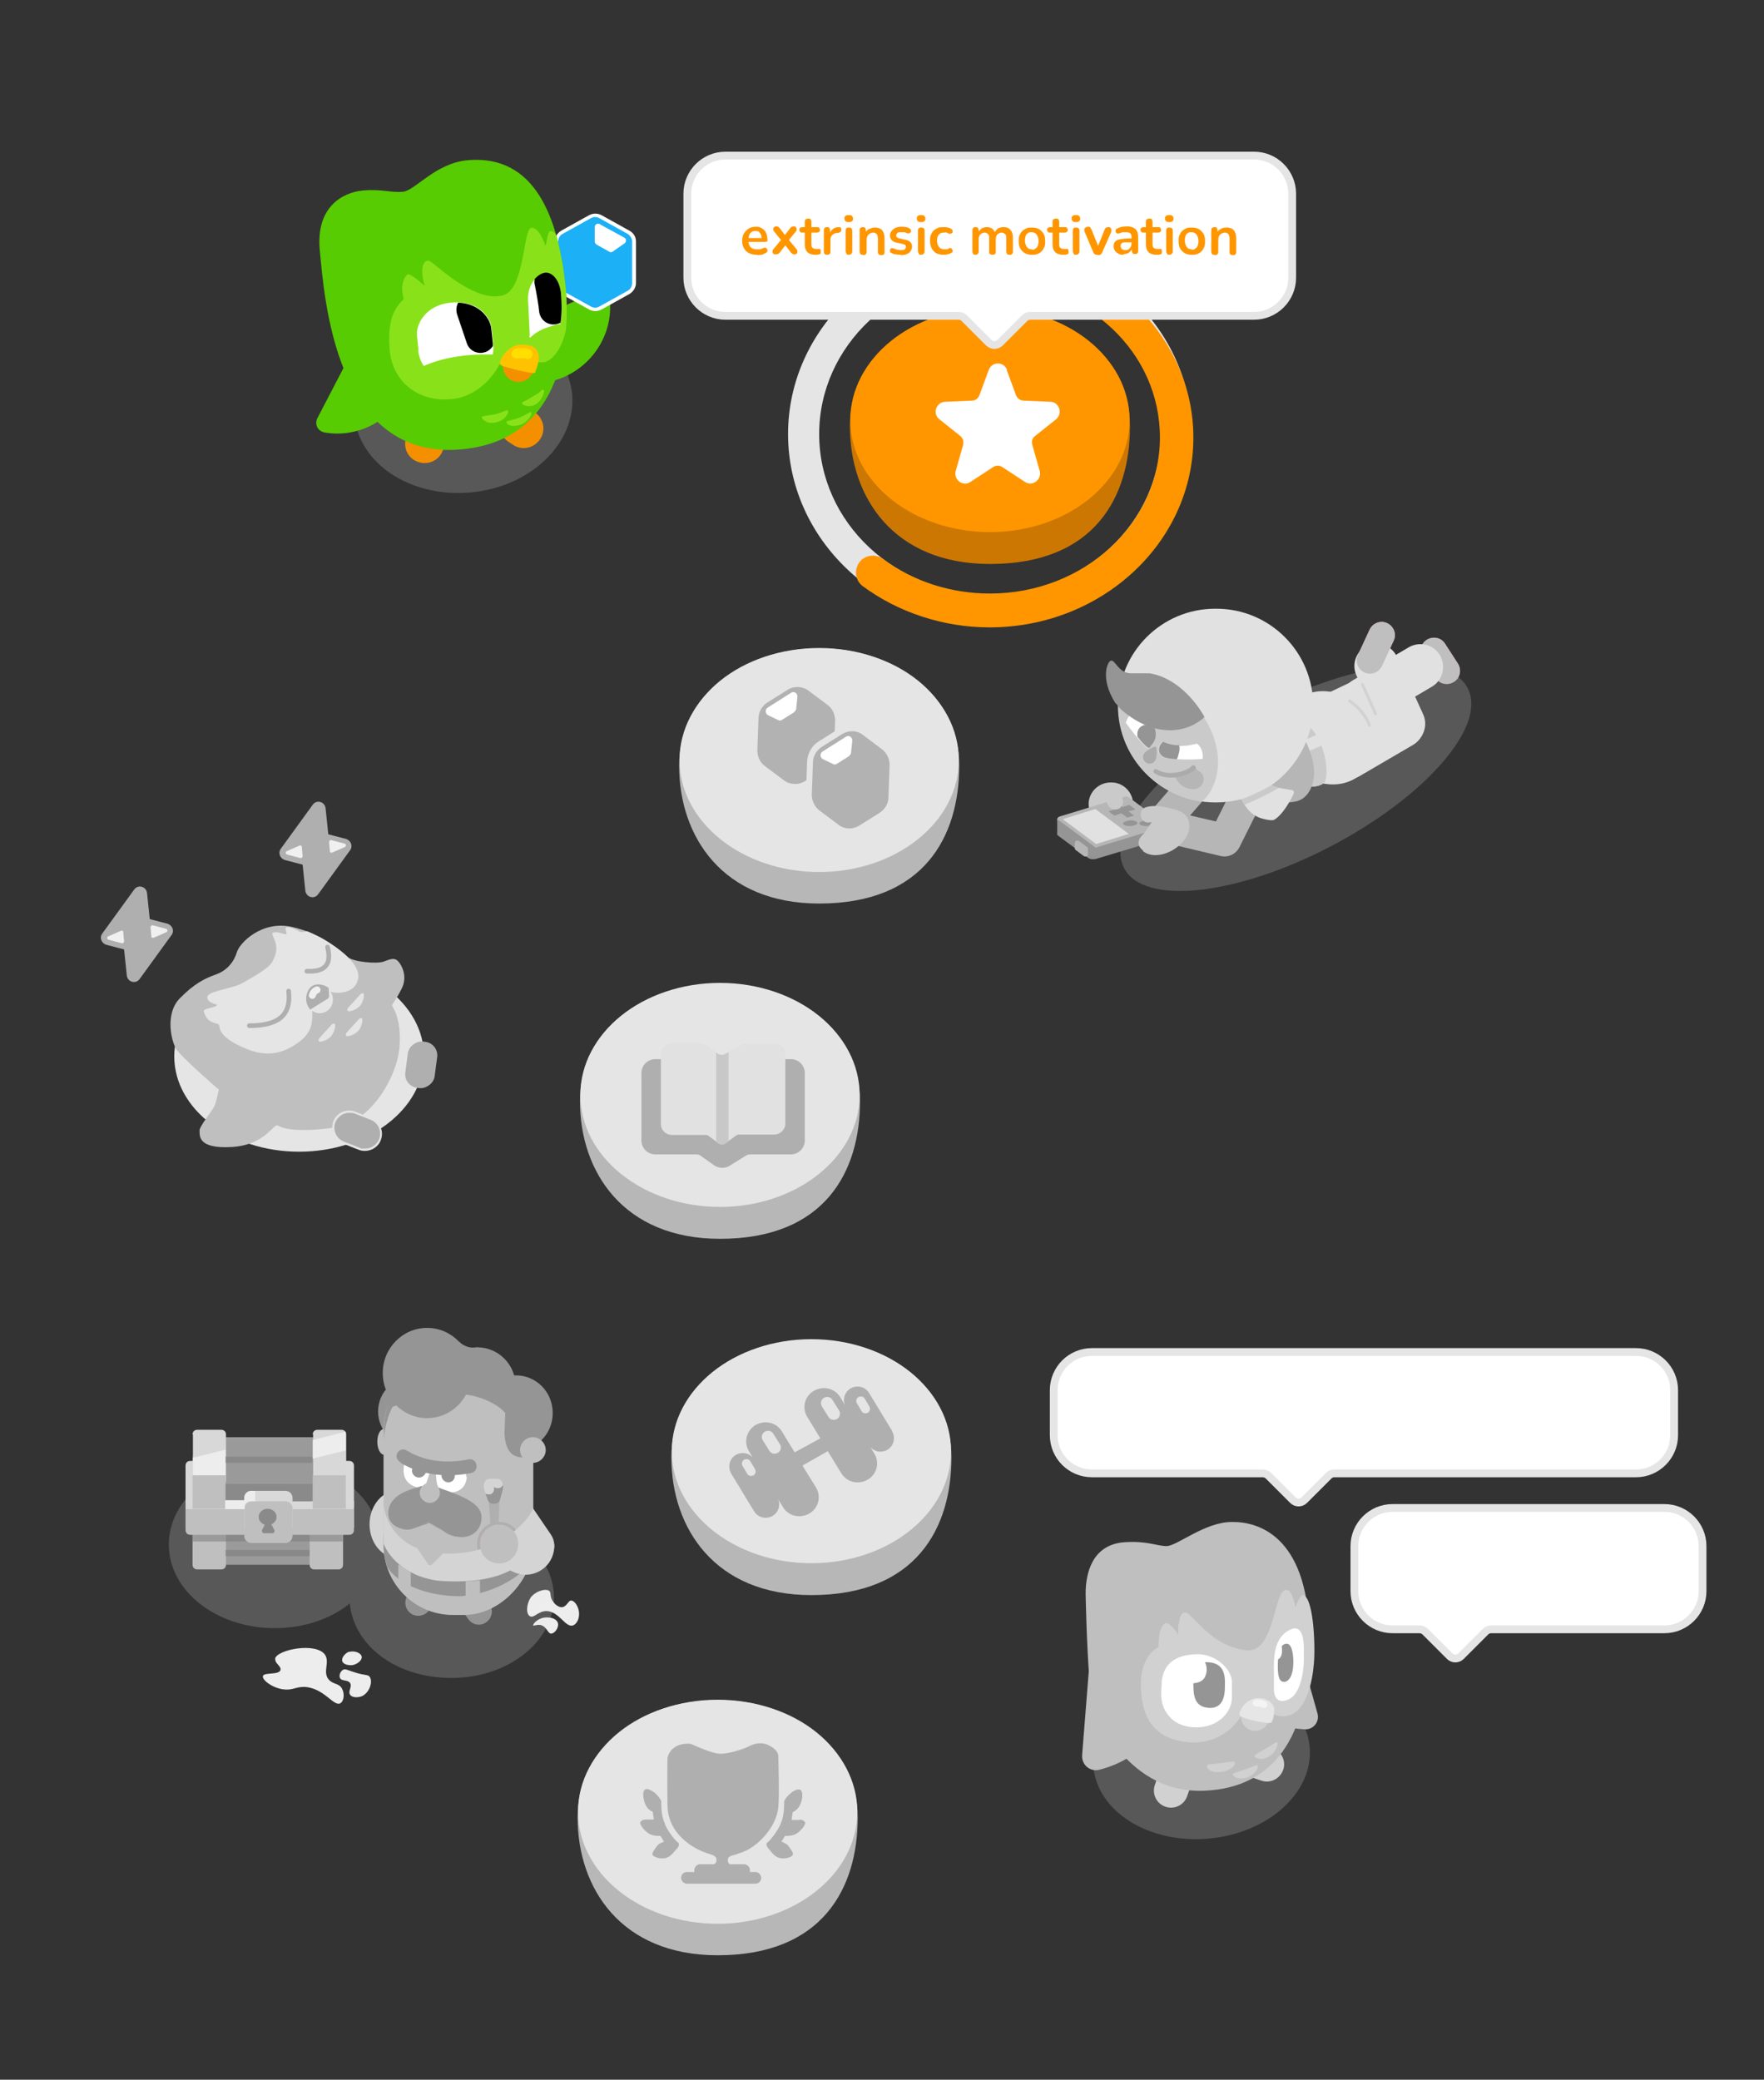 <?xml version="1.0" encoding="UTF-8"?>
<svg xmlns="http://www.w3.org/2000/svg" xmlns:xlink="http://www.w3.org/1999/xlink" version="1.1" viewBox="0 0 453.5 534.7">
  <rect x="0" y="0" width="453.5" height="534.7" fill="#333333" stroke="none"/>
  <defs>
    <style>
      .cls-1, .cls-2, .cls-3 {
        fill: none;
      }

      .cls-4, .cls-5, .cls-6, .cls-7, .cls-8, .cls-9, .cls-10, .cls-11, .cls-12, .cls-13, .cls-14, .cls-15, .cls-16, .cls-17, .cls-18, .cls-19 {
        fill-rule: evenodd;
      }

      .cls-4, .cls-20 {
        fill: #d1d1d1;
      }

      .cls-5, .cls-21 {
        fill: #acabab;
      }

      .cls-6, .cls-22, .cls-23 {
        fill: #fff;
      }

      .cls-24 {
        fill: #e6e6e6;
      }

      .cls-25 {
        fill: #9a9a9a;
      }

      .cls-7, .cls-26, .cls-16, .cls-27 {
        fill: #afafaf;
      }

      .cls-28, .cls-29 {
        fill-opacity: 0;
      }

      .cls-28, .cls-30 {
        fill: #c8c8c8;
      }

      .cls-8, .cls-31 {
        fill: #b6b6b6;
      }

      .cls-32, .cls-19 {
        fill: #f49000;
      }

      .cls-33 {
        fill: #ffb8d1;
      }

      .cls-9, .cls-34 {
        fill: #e1e1e1;
      }

      .cls-35 {
        fill: #d4d4d4;
      }

      .cls-36, .cls-37, .cls-38 {
        isolation: isolate;
      }

      .cls-36, .cls-38 {
        opacity: .9;
      }

      .cls-36, .cls-39 {
        fill: #898989;
      }

      .cls-40 {
        fill: #e5e5e5;
      }

      .cls-10 {
        fill: #d2d2d2;
      }

      .cls-41 {
        fill: #d8d8d8;
      }

      .cls-42 {
        fill: #c4c4c4;
      }

      .cls-11 {
        fill: #ffde00;
      }

      .cls-43 {
        fill: #3d3d3d;
      }

      .cls-12 {
        fill: #ff86d0;
      }

      .cls-13 {
        fill: #f4f4f4;
      }

      .cls-44 {
        clip-path: url(#clippath-1);
      }

      .cls-45 {
        fill: #58cc02;
      }

      .cls-46 {
        fill: #b7b7b7;
      }

      .cls-29 {
        fill: #9c9c9c;
      }

      .cls-14, .cls-47 {
        fill: #bfbfbf;
      }

      .cls-48 {
        fill: #ff9600;
      }

      .cls-49 {
        fill: #f0f0f0;
      }

      .cls-26, .cls-16 {
        fill-opacity: .3;
      }

      .cls-50 {
        fill: #db8d74;
      }

      .cls-51 {
        fill: #b06800;
      }

      .cls-15, .cls-52 {
        fill: #959595;
      }

      .cls-53 {
        fill: #89e219;
      }

      .cls-17, .cls-54 {
        fill: #cacaca;
      }

      .cls-55 {
        fill: #8a8a8a;
      }

      .cls-23 {
        stroke: #e5e5e5;
        stroke-width: 2px;
      }

      .cls-23, .cls-2, .cls-3 {
        stroke-miterlimit: 10;
      }

      .cls-18 {
        fill: #1cb0f6;
      }

      .cls-2 {
        stroke: #afafaf;
        stroke-width: 1.2px;
      }

      .cls-2, .cls-3 {
        stroke-linecap: round;
      }

      .cls-56 {
        fill: #ededed;
      }

      .cls-38 {
        fill: #888;
      }

      .cls-57 {
        fill: #ffc200;
      }

      .cls-58 {
        fill: #cd7703;
      }

      .cls-59 {
        clip-path: url(#clippath);
      }

      .cls-3 {
        stroke: #f0f0f0;
        stroke-width: 1.8px;
      }

      .cls-60 {
        fill: #e2e1e1;
      }

      .cls-61 {
        fill: #b2b2b2;
      }
    </style>
    <clipPath id="clippath">
      <path class="cls-1" d="M199,268.3h-7.1c-.5,0-1,.2-1.5.4l-3.9,2.2c-.6.4-1.5.4-2.1,0l-2.8-2.2c-.4-.3-1-.5-1.5-.5h-7.3c-1.6,0-2.9,1.3-2.9,2.9v17.9c0,1.6,1.3,2.8,2.9,2.8h8.6c.2,0,.5,0,.7.2l2.7,2c.5.3,1.1.4,1.6,0l2.9-2.1c.2-.1.4-.2.6-.2h9.1c1.6,0,2.9-1.3,2.9-2.8v-17.9c0-1.6-1.3-2.8-2.9-2.8h0Z"/>
    </clipPath>
    <clipPath id="clippath-1">
      <path class="cls-1" d="M199.1,268.3h-7.1c-.5,0-1,.2-1.5.4l-3.9,2.2c-.6.4-1.5.4-2.1,0l-2.8-2.2c-.4-.3-1-.5-1.5-.5h-7.3c-1.6,0-2.9,1.3-2.9,2.9v17.9c0,1.6,1.3,2.8,2.9,2.8h8.6c.2,0,.5,0,.7.2l2.7,2c.5.3,1.1.4,1.6,0l2.9-2.1c.2-.1.4-.2.7-.2h9.1c1.6,0,2.9-1.3,2.9-2.8v-17.9c0-1.6-1.3-2.8-2.9-2.8h0Z"/>
    </clipPath>
  </defs>
  <!-- Generator: Adobe Illustrator 28.7.4, SVG Export Plug-In . SVG Version: 1.2.0 Build 166)  -->
  <g>
    <g id="Ebene_1">
      <g id="Ebene_1-2" data-name="Ebene_1">
        <path class="cls-58" d="M290.5,109.6c0,18.1-9,35.4-36,35.4-24.9,0-36-17.3-36-35.4s16.1-30.2,36-30.2,36,12.1,36,30.2Z"/>
        <ellipse class="cls-48" cx="254.5" cy="108" rx="35.9" ry="28.8"/>
        <path class="cls-40" d="M254.5,70.4c24.3,0,43.9,18.4,43.9,41.2s-19.7,41.2-43.9,41.2-43.9-18.4-43.9-41.2,19.7-41.2,43.9-41.2M254.5,62.4c-28.6,0-51.9,22.1-51.9,49.2s23.3,49.2,51.9,49.2,51.9-22.1,51.9-49.2-23.3-49.2-51.9-49.2h0Z"/>
        <path class="cls-48" d="M254.4,161.3c-11.8,0-23.4-3.8-32.6-10.6-1.9-1.4-2.3-4.1-.9-6.1,1.4-1.9,4.1-2.3,6.1-.9,7.8,5.8,17.5,8.9,27.5,8.9,24.1,0,43.7-18,43.7-40.1s-18.7-39.1-41.7-40.1c-2.4,0-4.3-2.1-4.2-4.5.1-2.4,2.1-4.3,4.5-4.2,13.4.6,26,5.9,35.3,15,9.5,9.2,14.7,21.2,14.7,33.8,0,26.9-23.5,48.8-52.4,48.8h0Z"/>
        <path class="cls-46" d="M246.6,196.9c0,18.1-9,35.4-36,35.4-24.9,0-36-17.3-36-35.4s16.1-30.2,36-30.2,36,12.1,36,30.2Z"/>
        <ellipse class="cls-40" cx="210.6" cy="195.4" rx="35.9" ry="28.8"/>
        <path class="cls-46" d="M221.1,283.1c0,18.1-9,35.4-36,35.4-24.9,0-36-17.3-36-35.4s16.1-30.2,36-30.2,36,12.1,36,30.2Z"/>
        <ellipse class="cls-40" cx="185.1" cy="281.5" rx="35.9" ry="28.8"/>
        <path class="cls-46" d="M244.6,374.7c0,18.1-9,35.4-36,35.4-24.9,0-36-17.3-36-35.4s16.1-30.2,36-30.2,36,12.1,36,30.2Z"/>
        <ellipse class="cls-40" cx="208.6" cy="373.1" rx="35.9" ry="28.8"/>
        <path class="cls-46" d="M220.5,467.3c0,18.1-9,35.4-36,35.4-24.9,0-36-17.3-36-35.4s16.1-30.2,36-30.2,36,12.1,36,30.2Z"/>
        <ellipse class="cls-40" cx="184.5" cy="465.8" rx="35.9" ry="28.8"/>
        <g>
          <path class="cls-27" d="M189.6,476.6c1.5-.4,4.1-1.3,7-4.6,2.9-3.3,3.4-6.3,3.5-7.4.3-3.2,0-12,0-13,0-1.5-1.5-2.4-2.5-2.9-1.1-.6-3-.8-4.9.2s-5.7,2-7.4,2-4.2-1.1-5.5-1.6-2.2-1.1-2.9-1c-.5,0-2.3,0-3.7,1.1s-1.6,2.6-1.6,2.6c0,0-.1,3.7,0,12.1.1,8.4,8.3,11.8,10.3,12.4,2,.6,2.3.9,2.3,1.8,0,.5-.3.8-.6,1h-3.6c-.8,0-1.5.7-1.5,1.5v.5h-1.9c-.9,0-1.5.7-1.5,1.5s.7,1.5,1.5,1.5h17.6c.9,0,1.5-.7,1.5-1.5s-.7-1.5-1.5-1.5h-1.4v-.5c0-.8-.7-1.5-1.5-1.5h-3.7c-.3-.2-.5-.6-.5-1.1,0-1,1-1.1,2.4-1.5h0Z"/>
          <path class="cls-27" d="M170.9,468.8c-.9-2.1-.9-4.2-.9-5.8-.6-1.1-1.1-1.5-1.6-2s-1.5-.9-1.8-1-.8-.1-1.1.5-.1,2.3.5,3.6,1.8,1.7,1.8,1.7l.3,2s-1.2,0-2.1,0c-.9,0-1.4.5-1.4.9,0,.4.6,1.5,1.9,2.5s3.3.8,3.3.8l.9,1.5s-.9.3-1.4.7c-.5.4-1.3,1.7-1.5,2.1-.2.4,0,.8.4,1s1.5.7,2.9.4c1.4-.3,2.4-1.9,2.9-2.4s.8-1.3.3-1.6-2.5-2.6-3.4-4.8h0Z"/>
          <path class="cls-27" d="M205.6,467.9c-.9,0-2.1,0-2.1,0l.3-2s1.1-.4,1.8-1.7.8-2.9.5-3.6-.8-.5-1.1-.5-1.3.5-1.8,1-1.1.9-1.6,2c0,1.6,0,3.7-.9,5.8s-2.9,4.5-3.4,4.8-.2,1.1.3,1.6,1.4,2.1,2.9,2.4c1.4.3,2.6-.2,2.9-.4s.6-.5.4-1c-.2-.4-1-1.7-1.5-2.1-.5-.4-1.4-.7-1.4-.7l.9-1.5s2,.2,3.3-.8,1.9-2.1,1.9-2.5-.5-.8-1.4-.9h0Z"/>
        </g>
        <path class="cls-22" d="M258.8,95.1l2.4,6.5c.3.8,1.1,1.4,1.9,1.4l6.9.3c2.3,0,3.3,3,1.5,4.5l-5.4,4.3c-.7.5-1,1.4-.7,2.3l1.9,6.7c.6,2.2-1.9,4.1-3.8,2.8l-5.8-3.8c-.7-.5-1.7-.5-2.4,0l-5.8,3.8c-1.9,1.3-4.4-.5-3.8-2.8l1.9-6.7c.2-.8,0-1.7-.7-2.3l-5.4-4.3c-1.8-1.4-.9-4.4,1.5-4.5l6.9-.3c.9,0,1.6-.6,1.9-1.4l2.4-6.5c.8-2.2,3.9-2.2,4.7,0h0Z"/>
        <path class="cls-23" d="M322.5,40h-136c-5.4,0-9.8,4.4-9.8,9.8v21.6c0,5.4,4.4,9.8,9.8,9.8h59.9c.6,0,1.1.2,1.5.6l6.3,6.3c.8.8,2.1.8,2.9,0l6.3-6.3c.4-.4.9-.6,1.5-.6h57.5c5.4,0,9.8-4.4,9.8-9.8v-21.6c0-5.4-4.4-9.8-9.8-9.8h0Z"/>
        <g class="cls-37">
          <g class="cls-37">
            <path class="cls-48" d="M194.6,65.5c-.8,0-1.4-.1-2-.4-.6-.3-1-.7-1.3-1.2-.3-.5-.5-1.2-.5-1.9s.1-1.3.4-1.9c.3-.5.7-.9,1.2-1.3.5-.3,1.1-.5,1.8-.5s.9,0,1.3.2c.4.2.7.4,1,.7.3.3.5.7.6,1.1.1.4.2.9.2,1.4s0,.3-.2.4c-.1,0-.3.1-.5.1h-4.5v-1h3.9l-.2.2c0-.4,0-.8-.2-1.1-.1-.3-.3-.5-.5-.7-.2-.2-.5-.2-.9-.2s-.7,0-1,.3c-.3.2-.5.4-.6.8s-.2.7-.2,1.2h0c0,.9.2,1.4.5,1.8.4.4.9.6,1.6.6s.5,0,.8,0c.3,0,.6-.2.9-.3.2-.1.4-.2.5-.1.1,0,.3,0,.4.2,0,0,.1.2.2.3,0,.1,0,.3,0,.4s-.2.3-.4.4c-.3.2-.7.4-1.1.5-.4,0-.8.1-1.2.1Z"/>
            <path class="cls-48" d="M199.3,65.4c-.2,0-.4,0-.5-.2-.1-.1-.2-.3-.2-.5,0-.2,0-.4.2-.6l2.3-2.8v.8l-2.1-2.6c-.2-.2-.2-.4-.2-.6s0-.3.2-.5c.1-.1.3-.2.5-.2s.4,0,.5.1c.1,0,.3.2.4.3l1.7,2.2h-.6l1.7-2.2c.1-.2.3-.3.4-.3.1,0,.3-.1.5-.1s.4,0,.5.2c.1.1.2.3.2.5,0,.2,0,.4-.2.6l-2.1,2.6v-.8l2.3,2.8c.2.2.2.4.2.6,0,.2,0,.3-.2.5s-.3.2-.5.2-.4,0-.5-.1-.3-.2-.4-.3l-1.8-2.3h.6l-1.8,2.3c-.1.1-.3.3-.4.3s-.3.1-.5.1Z"/>
            <path class="cls-48" d="M209.6,65.5c-.6,0-1.1-.1-1.5-.3-.4-.2-.7-.5-.9-.9-.2-.4-.3-.9-.3-1.5v-3h-.7c-.2,0-.4,0-.5-.2-.1-.1-.2-.3-.2-.5s0-.4.2-.5c.1-.1.3-.2.5-.2h.7v-1.3c0-.3,0-.5.2-.7.2-.1.4-.2.7-.2s.5,0,.6.2c.1.1.2.4.2.7v1.3h1.5c.2,0,.4,0,.5.2.1.1.2.3.2.5s0,.4-.2.5c-.1.1-.3.2-.5.2h-1.5v2.9c0,.4,0,.8.3,1,.2.2.5.3,1,.3s.3,0,.4,0c.1,0,.2,0,.3,0,.1,0,.2,0,.3.1,0,0,.1.2.1.5s0,.4,0,.5c0,.1-.2.2-.3.3-.1,0-.3,0-.5.1-.2,0-.4,0-.5,0Z"/>
            <path class="cls-48" d="M212.7,65.5c-.3,0-.5,0-.7-.2-.2-.2-.2-.4-.2-.7v-5.3c0-.3,0-.5.2-.7.1-.1.4-.2.6-.2s.5,0,.6.2c.1.1.2.4.2.7v.9h-.1c.1-.6.4-1,.8-1.3.4-.3.9-.5,1.5-.5.2,0,.4,0,.5.1s.2.3.2.5c0,.2,0,.4-.2.6-.1.1-.3.2-.6.3h-.3c-.6,0-1,.3-1.3.6-.3.3-.4.7-.4,1.2v2.9c0,.3,0,.5-.2.7s-.4.2-.7.2Z"/>
            <path class="cls-48" d="M218.2,57.1c-.3,0-.6,0-.8-.2-.2-.2-.3-.4-.3-.7s0-.5.3-.7c.2-.2.4-.2.8-.2s.6,0,.8.2c.2.2.3.4.3.7s0,.5-.3.7c-.2.2-.4.2-.8.2ZM218.2,65.5c-.3,0-.5,0-.6-.3s-.2-.4-.2-.7v-5.1c0-.3,0-.5.2-.7.1-.2.4-.2.6-.2s.5,0,.7.2c.2.2.2.4.2.7v5.1c0,.3,0,.5-.2.7-.1.2-.4.3-.7.3Z"/>
            <path class="cls-48" d="M221.8,65.5c-.3,0-.5,0-.6-.2s-.2-.4-.2-.7v-5.3c0-.3,0-.5.2-.7.1-.1.4-.2.6-.2s.5,0,.6.2c.1.1.2.4.2.7v1l-.2-.3c.2-.5.5-.9,1-1.1s.9-.4,1.5-.4,1,.1,1.4.3c.4.2.6.5.8.9.2.4.3.9.3,1.6v3.4c0,.3,0,.5-.2.7-.1.2-.4.2-.6.2s-.5,0-.7-.2c-.2-.2-.2-.4-.2-.7v-3.3c0-.5-.1-.9-.3-1.2-.2-.2-.5-.4-.9-.4s-.9.2-1.2.5c-.3.3-.5.7-.5,1.3v3.1c0,.6-.3.9-.9.9Z"/>
            <path class="cls-48" d="M231.6,65.5c-.4,0-.8,0-1.3-.1-.4,0-.8-.2-1.2-.4-.1,0-.3-.2-.3-.3s0-.3,0-.4c0-.1,0-.2.1-.3,0,0,.2-.2.3-.2.1,0,.3,0,.4,0,.4.2.7.3,1,.4.3,0,.6.1,1,.1s.8,0,1-.2c.2-.2.3-.4.3-.6s0-.4-.2-.5c-.1-.1-.4-.2-.7-.3l-1.4-.3c-.6-.1-1-.3-1.3-.6-.3-.3-.5-.7-.5-1.2s.1-.8.4-1.2.6-.6,1-.8c.4-.2.9-.3,1.5-.3s.8,0,1.2.1c.4,0,.7.2,1,.4.1,0,.2.2.3.3,0,.1,0,.2,0,.4,0,.1,0,.2-.2.3,0,0-.2.2-.3.2s-.3,0-.4,0c-.3-.1-.6-.3-.8-.3-.3,0-.5,0-.8,0-.5,0-.8,0-1,.2-.2.2-.3.4-.3.6s0,.4.2.5c.1.1.3.2.6.3l1.4.3c.6.1,1.1.3,1.4.6s.5.7.5,1.2-.3,1.2-.8,1.6c-.5.4-1.2.6-2.1.6Z"/>
            <path class="cls-48" d="M236.8,57.1c-.3,0-.6,0-.8-.2-.2-.2-.3-.4-.3-.7s0-.5.3-.7c.2-.2.4-.2.8-.2s.6,0,.8.2c.2.2.3.4.3.7s0,.5-.3.7c-.2.2-.4.2-.8.2ZM236.8,65.5c-.3,0-.5,0-.6-.3s-.2-.4-.2-.7v-5.1c0-.3,0-.5.2-.7.1-.2.4-.2.6-.2s.5,0,.7.2c.2.2.2.4.2.7v5.1c0,.3,0,.5-.2.7-.1.2-.4.3-.7.3Z"/>
            <path class="cls-48" d="M242.6,65.5c-.7,0-1.3-.1-1.9-.4-.5-.3-.9-.7-1.2-1.3s-.4-1.2-.4-1.9,0-1,.2-1.5c.2-.4.4-.8.7-1.1.3-.3.7-.5,1.1-.7.4-.2.9-.2,1.5-.2s.6,0,1,.1c.4,0,.7.2,1,.4.1,0,.2.2.3.3,0,.1,0,.3,0,.4,0,.1,0,.3-.2.3,0,0-.2.2-.3.2-.1,0-.3,0-.4,0-.2-.1-.4-.2-.6-.3s-.4,0-.6,0c-.3,0-.6,0-.8.1-.2,0-.4.2-.6.4-.2.2-.3.4-.4.7s-.1.6-.1.9c0,.7.2,1.2.5,1.6.3.4.8.6,1.4.6s.4,0,.6,0c.2,0,.4-.1.6-.3.2,0,.3-.1.4,0,.1,0,.2,0,.3.2s.1.2.2.3c0,.1,0,.3,0,.4,0,.1-.1.2-.3.3-.3.2-.6.3-1,.4s-.7.1-1,.1Z"/>
            <path class="cls-48" d="M250.8,65.5c-.3,0-.5,0-.6-.2-.1-.2-.2-.4-.2-.7v-5.3c0-.3,0-.5.2-.7s.4-.2.6-.2.5,0,.6.2c.1.1.2.4.2.7v1l-.2-.4c.2-.5.5-.8.9-1.1.4-.3.9-.4,1.4-.4s1,.1,1.4.4c.4.3.6.7.7,1.2h-.2c.2-.5.5-.9.9-1.2.4-.3.9-.4,1.5-.4s1,.1,1.3.3c.3.2.6.5.8.9s.3.9.3,1.6v3.4c0,.3,0,.5-.2.7-.2.2-.4.2-.7.2s-.5,0-.6-.2-.2-.4-.2-.7v-3.3c0-.5,0-.9-.3-1.1-.2-.2-.5-.4-.9-.4s-.8.2-1.1.5c-.3.3-.4.8-.4,1.3v3c0,.3,0,.5-.2.7s-.4.2-.6.2-.5,0-.7-.2-.2-.4-.2-.7v-3.3c0-.5,0-.9-.3-1.1-.2-.2-.5-.4-.9-.4s-.8.2-1.1.5c-.3.3-.4.8-.4,1.3v3c0,.6-.3.9-.9.9Z"/>
            <path class="cls-48" d="M265.3,65.5c-.7,0-1.3-.1-1.8-.4s-.9-.7-1.2-1.2c-.3-.5-.4-1.2-.4-1.9s0-1,.2-1.5c.2-.4.4-.8.7-1.1.3-.3.7-.5,1.1-.7.4-.2.9-.2,1.4-.2s1.3.1,1.8.4.9.7,1.2,1.2c.3.5.4,1.2.4,1.9s0,1-.2,1.5c-.2.4-.4.8-.7,1.1-.3.3-.7.6-1.1.7-.4.2-.9.2-1.4.2ZM265.3,64.2c.3,0,.6,0,.9-.3.3-.2.5-.4.6-.7.1-.3.2-.7.2-1.2,0-.7-.2-1.3-.5-1.7-.3-.4-.7-.6-1.3-.6s-.6,0-.9.2c-.3.2-.5.4-.6.7s-.2.7-.2,1.2c0,.7.2,1.3.5,1.7s.7.6,1.3.6Z"/>
            <path class="cls-48" d="M273.3,65.5c-.6,0-1.1-.1-1.5-.3s-.7-.5-.9-.9c-.2-.4-.3-.9-.3-1.5v-3h-.7c-.2,0-.4,0-.5-.2-.1-.1-.2-.3-.2-.5s0-.4.2-.5c.1-.1.3-.2.5-.2h.7v-1.3c0-.3,0-.5.2-.7.2-.1.4-.2.7-.2s.5,0,.6.2c.1.1.2.4.2.7v1.3h1.5c.2,0,.4,0,.5.2.1.1.2.3.2.5s0,.4-.2.5c-.1.1-.3.2-.5.2h-1.5v2.9c0,.4,0,.8.3,1,.2.2.5.3,1,.3s.3,0,.4,0c.1,0,.2,0,.3,0,.1,0,.2,0,.3.1,0,0,.1.2.1.5s0,.4,0,.5c0,.1-.2.2-.3.3-.1,0-.3,0-.5.1-.2,0-.4,0-.5,0Z"/>
            <path class="cls-48" d="M276.6,57.1c-.3,0-.6,0-.8-.2-.2-.2-.3-.4-.3-.7s0-.5.3-.7c.2-.2.4-.2.8-.2s.6,0,.8.2c.2.2.3.4.3.7s0,.5-.3.7c-.2.2-.4.2-.8.2ZM276.6,65.5c-.3,0-.5,0-.6-.3s-.2-.4-.2-.7v-5.1c0-.3,0-.5.2-.7.1-.2.4-.2.6-.2s.5,0,.7.2c.2.2.2.4.2.7v5.1c0,.3,0,.5-.2.7-.1.2-.4.3-.7.3Z"/>
            <path class="cls-48" d="M282,65.5c-.2,0-.4,0-.6-.2-.2-.1-.3-.3-.4-.6l-2.2-5.2c0-.2-.1-.4,0-.6,0-.2.1-.3.3-.4.1-.1.3-.2.6-.2s.4,0,.5.1c.1,0,.2.3.4.6l1.9,4.7h-.4l1.9-4.7c.1-.3.2-.4.4-.5.1,0,.3-.1.6-.1s.4,0,.5.2.2.2.2.4c0,.2,0,.4,0,.6l-2.3,5.2c-.1.3-.2.4-.4.6s-.4.2-.6.2Z"/>
            <path class="cls-48" d="M288.8,65.5c-.5,0-.9,0-1.3-.3-.4-.2-.7-.5-.9-.8-.2-.3-.3-.7-.3-1.1s.1-.9.4-1.2c.3-.3.7-.5,1.3-.6.6-.1,1.4-.2,2.4-.2h.7v1h-.7c-.6,0-1,0-1.4,0-.3,0-.6.2-.7.3-.1.1-.2.3-.2.6s.1.6.3.8c.2.2.5.3.9.3s.6,0,.8-.2c.2-.1.4-.3.6-.6.1-.3.2-.5.2-.9v-1.6c0-.5-.1-.8-.3-1-.2-.2-.6-.3-1-.3s-.6,0-.9,0c-.3,0-.6.2-1,.3-.2,0-.3.1-.5,0-.1,0-.2-.1-.3-.2,0-.1-.1-.2-.1-.4s0-.3.1-.4c0-.1.2-.2.4-.3.4-.2.8-.3,1.2-.4.4,0,.8-.1,1.1-.1.7,0,1.2.1,1.7.3.4.2.8.5,1,.9s.3,1,.3,1.6v3.4c0,.3,0,.5-.2.7-.1.2-.3.2-.6.2s-.5,0-.6-.2c-.1-.2-.2-.4-.2-.7v-.7h.1c0,.3-.2.6-.4.8-.2.2-.4.4-.7.6-.3.1-.6.2-1,.2Z"/>
            <path class="cls-48" d="M297.3,65.5c-.6,0-1.1-.1-1.5-.3s-.7-.5-.9-.9c-.2-.4-.3-.9-.3-1.5v-3h-.7c-.2,0-.4,0-.5-.2-.1-.1-.2-.3-.2-.5s0-.4.2-.5c.1-.1.3-.2.5-.2h.7v-1.3c0-.3,0-.5.2-.7.2-.1.4-.2.7-.2s.5,0,.6.2c.1.1.2.4.2.7v1.3h1.5c.2,0,.4,0,.5.2.1.1.2.3.2.5s0,.4-.2.5c-.1.1-.3.2-.5.2h-1.5v2.9c0,.4,0,.8.3,1,.2.2.5.3,1,.3s.3,0,.4,0c.1,0,.2,0,.3,0,.1,0,.2,0,.3.1,0,0,.1.2.1.5s0,.4,0,.5c0,.1-.2.2-.3.3-.1,0-.3,0-.5.1-.2,0-.4,0-.5,0Z"/>
            <path class="cls-48" d="M300.6,57.1c-.3,0-.6,0-.8-.2-.2-.2-.3-.4-.3-.7s0-.5.3-.7c.2-.2.4-.2.8-.2s.6,0,.8.2c.2.2.3.4.3.7s0,.5-.3.7c-.2.2-.4.2-.8.2ZM300.6,65.5c-.3,0-.5,0-.6-.3s-.2-.4-.2-.7v-5.1c0-.3,0-.5.2-.7.1-.2.4-.2.6-.2s.5,0,.7.2c.2.2.2.4.2.7v5.1c0,.3,0,.5-.2.7-.1.2-.4.3-.7.3Z"/>
            <path class="cls-48" d="M306.4,65.5c-.7,0-1.3-.1-1.8-.4s-.9-.7-1.2-1.2c-.3-.5-.4-1.2-.4-1.9s0-1,.2-1.5c.2-.4.4-.8.7-1.1.3-.3.7-.5,1.1-.7.4-.2.9-.2,1.4-.2s1.3.1,1.8.4.9.7,1.2,1.2c.3.5.4,1.2.4,1.9s0,1-.2,1.5c-.2.4-.4.8-.7,1.1-.3.3-.7.6-1.1.7-.4.2-.9.2-1.4.2ZM306.4,64.2c.3,0,.6,0,.9-.3.3-.2.5-.4.6-.7.1-.3.2-.7.2-1.2,0-.7-.2-1.3-.5-1.7-.3-.4-.7-.6-1.3-.6s-.6,0-.9.2c-.3.2-.5.4-.6.7s-.2.7-.2,1.2c0,.7.2,1.3.5,1.7s.7.6,1.3.6Z"/>
            <path class="cls-48" d="M312.2,65.5c-.3,0-.5,0-.6-.2s-.2-.4-.2-.7v-5.3c0-.3,0-.5.2-.7.1-.1.4-.2.6-.2s.5,0,.6.2c.1.1.2.4.2.7v1l-.2-.3c.2-.5.5-.9,1-1.1.4-.3.9-.4,1.5-.4s1,.1,1.4.3c.4.2.6.5.8.9.2.4.3.9.3,1.6v3.4c0,.3,0,.5-.2.7-.1.2-.4.2-.6.2s-.5,0-.7-.2c-.2-.2-.2-.4-.2-.7v-3.3c0-.5-.1-.9-.3-1.2-.2-.2-.5-.4-.9-.4s-.9.2-1.2.5c-.3.3-.5.7-.5,1.3v3.1c0,.6-.3.9-.9.9Z"/>
          </g>
        </g>
        <g>
          <g>
            <path class="cls-61" d="M195,184.6l-.3,8.3c0,1.6.7,3.2,2,4.1l4.8,3.6c1.6,1.2,3.8,1.3,5.5.2l5.1-3.2c1.4-.9,2.2-2.3,2.3-4l.3-8.3c0-1.6-.7-3.2-2-4.1l-4.8-3.6c-1.6-1.2-3.8-1.3-5.5-.2l-5.1,3.2c-1.4.9-2.2,2.3-2.3,4Z"/>
            <path class="cls-22" d="M204.2,183.1l-3.2,2c-.3.2-.7.2-1,0l-2.5-1.2c-.8-.4-.9-1.5-.1-2l6-3.8c.8-.5,1.7.2,1.6,1.1l-.3,2.9c0,.4-.2.7-.5.9h0Z"/>
          </g>
          <g>
            <g>
              <path class="cls-61" d="M218.4,213.6c-1.2,0-2.4-.4-3.4-1.1l-4.8-3.6c-1.5-1.1-2.4-2.9-2.3-4.8l.3-8.3c0-1.9,1.1-3.6,2.6-4.6l5.1-3.2c.9-.6,1.9-.9,3-.9s2.4.4,3.4,1.1l4.8,3.6c1.5,1.1,2.4,2.9,2.3,4.8l-.3,8.3c0,1.9-1.1,3.6-2.6,4.6l-5.1,3.2c-.9.6-1.9.9-3,.9h0Z"/>
              <path class="cls-40" d="M219,188c1,0,2.1.3,2.9,1l4.8,3.6c1.3,1,2,2.5,2,4.1l-.3,8.3c0,1.6-.9,3.1-2.3,4l-5.1,3.2c-.8.5-1.7.8-2.6.8s-2.1-.3-2.9-1l-4.8-3.6c-1.3-1-2-2.5-2-4.1l.3-8.3c0-1.6.9-3.1,2.3-4l5.1-3.2c.8-.5,1.7-.8,2.6-.8M219,186.4c-1.2,0-2.4.3-3.4,1l-5.1,3.2c-1.8,1.1-2.9,3.1-3,5.2l-.3,8.3c0,2.1.9,4.2,2.6,5.4l4.8,3.6c1.1.8,2.4,1.3,3.9,1.3s2.4-.3,3.4-1l5.1-3.2c1.8-1.1,2.9-3.1,3-5.2l.3-8.3c0-2.1-.9-4.2-2.6-5.4l-4.8-3.6c-1.1-.8-2.4-1.3-3.9-1.3h0Z"/>
            </g>
            <path class="cls-22" d="M218.3,194.4l-3.2,2c-.3.2-.7.2-1,0l-2.5-1.2c-.8-.4-.9-1.5-.1-2l6-3.8c.8-.5,1.7.2,1.6,1.1l-.3,2.9c0,.4-.2.7-.5.9h0Z"/>
          </g>
        </g>
        <g>
          <path class="cls-27" d="M203.2,272.3h-34.7c-2,0-3.6,1.6-3.6,3.6v17.3c0,2,1.6,3.6,3.6,3.6h10.5c.4,0,.9.1,1.2.4l3.4,2.4c1.2.8,2.7.9,4,.1l4.2-2.6c.3-.2.7-.3,1.1-.3h10.4c2,0,3.6-1.6,3.6-3.6v-17.3c0-2-1.6-3.6-3.6-3.6h0Z"/>
          <g>
            <path class="cls-29" d="M199,268.3h-7.1c-.5,0-1,.1-1.5.4l-3.9,2.2c-.6.4-1.5.4-2.1,0l-2.8-2.2c-.4-.3-1-.5-1.5-.5h-7.3c-1.6,0-2.9,1.3-2.9,2.9v17.9c0,1.6,1.3,2.9,2.9,2.9h8.6c.2,0,.5,0,.7.2l2.7,2c.5.3,1.1.4,1.6,0l2.9-2.1c.2-.1.4-.2.6-.2h9.1c1.6,0,2.9-1.3,2.9-2.9v-17.9c0-1.6-1.3-2.9-2.9-2.9h0Z"/>
            <g class="cls-59">
              <rect class="cls-60" x="163.9" y="262.4" width="43" height="32.6"/>
            </g>
          </g>
          <g>
            <path class="cls-28" d="M199.1,268.3h-7.1c-.5,0-1,.1-1.5.4l-3.9,2.2c-.6.4-1.5.4-2.1,0l-2.8-2.2c-.4-.3-1-.5-1.5-.5h-7.3c-1.6,0-2.9,1.3-2.9,2.9v17.9c0,1.6,1.3,2.9,2.9,2.9h8.6c.2,0,.5,0,.7.2l2.7,2c.5.3,1.1.4,1.6,0l2.9-2.1c.2-.1.4-.2.7-.2h9.1c1.6,0,2.9-1.3,2.9-2.9v-17.9c0-1.6-1.3-2.9-2.9-2.9h0Z"/>
            <g class="cls-44">
              <rect class="cls-30" x="184.1" y="269.3" width="3.2" height="25.7"/>
            </g>
          </g>
        </g>
        <g>
          <path class="cls-27" d="M229.3,367.8l-5.9-9.7c-1-1.6-3.1-2.1-4.8-1.1-1.4.9-2,2.6-1.4,4.2l-1.2-2c-1.4-2.3-4.4-3-6.8-1.6s-3.1,4.5-1.6,6.8l3.3,5.4-6.6,3.6-3.3-5.4c-1.4-2.3-4.4-3-6.8-1.6h0c-2.3,1.4-3.1,4.5-1.6,6.8l.9,1.5c-1.1-1.2-2.9-1.5-4.4-.6-1.6,1-2.1,3.1-1.1,4.8l5.9,9.7c1,1.6,3.1,2.1,4.8,1.1,1.4-.9,2-2.6,1.4-4.2l1.2,2c1.4,2.3,4.4,3,6.8,1.6s3.1-4.5,1.6-6.8l-3.4-5.5,6.5-3.7,3.5,5.7c1.4,2.3,4.4,3,6.8,1.6s3.1-4.5,1.6-6.8l-.9-1.5c1.1,1.2,2.9,1.5,4.4.6,1.6-1,2.1-3.1,1.1-4.8h0Z"/>
          <path class="cls-40" d="M211.8,359.4h0c.8-.5,1.8-.2,2.2.5l1.7,2.7c.5.8.2,1.8-.5,2.2h0c-.8.5-1.8.2-2.2-.5l-1.7-2.7c-.5-.8-.2-1.8.5-2.2Z"/>
          <path class="cls-40" d="M220.7,359.2h0c.5-.3,1.3-.2,1.6.4l1.2,2c.3.5.2,1.3-.4,1.6h0c-.5.3-1.3.2-1.6-.4l-1.2-2c-.3-.5-.2-1.3.4-1.6Z"/>
          <path class="cls-40" d="M200,373.5h0c-.8.5-1.8.2-2.2-.5l-1.7-2.7c-.5-.8-.2-1.8.5-2.2h0c.8-.5,1.8-.2,2.2.5l1.7,2.7c.5.8.2,1.8-.5,2.2Z"/>
          <path class="cls-40" d="M193.7,379.3h0c-.5.3-1.3.2-1.6-.4l-1.2-2c-.3-.5-.2-1.3.4-1.6h0c.5-.3,1.3-.2,1.6.4l1.2,2c.3.5.2,1.3-.4,1.6Z"/>
        </g>
        <path class="cls-26" d="M324,182.6c24.4-12.8,48.3-15.4,53.3-5.7,5.1,9.6-10.6,27.8-35,40.6s-48.3,15.4-53.3,5.7c-5.1-9.6,10.6-27.8,35-40.6Z"/>
        <path class="cls-8" d="M314,194c1.7,1.5,1.9,4.1.4,5.9l-14.8,17.1c-1.5,1.7-4.1,1.9-5.9.4s-1.9-4.1-.4-5.9l14.8-17.1c1.5-1.7,4.1-1.9,5.9-.4Z"/>
        <path class="cls-17" d="M279.9,206.1c.4-3.1,3.2-5.2,6.2-4.9h.3c3.1.4,5.2,3.2,4.9,6.3s-3.2,5.2-6.2,4.9h-.3c-3.1-.4-5.2-3.2-4.9-6.3Z"/>
        <path class="cls-9" d="M365.4,183.3c1.7,2.9.7,6.5-2.1,8.2l-13.7,8c-2.9,1.7-6.5.7-8.2-2.1-1.7-2.9-.7-6.5,2.1-8.2l13.7-8c2.9-1.7,6.5-.7,8.2,2.1Z"/>
        <path class="cls-9" d="M356.1,177.2c1.3,2.7.1,6-2.6,7.2l-6.5,3.1c-2.7,1.3-6,.1-7.2-2.6-1.3-2.7-.1-6,2.6-7.2l6.5-3.1c2.7-1.3,6-.1,7.2,2.6Z"/>
        <path class="cls-12" d="M373.8,175.3c-1.6,1-3.7.6-4.7-1l-3.3-5.1c-1-1.6-.6-3.7,1-4.7,1.6-1,3.7-.6,4.7,1l3.3,5.1c1,1.6.6,3.7-1,4.7Z"/>
        <path class="cls-14" d="M373.8,175.3c-1.6,1-3.7.6-4.7-1l-3.3-5.1c-1-1.6-.6-3.7,1-4.7,1.6-1,3.7-.6,4.7,1l3.3,5.1c1,1.6.6,3.7-1,4.7Z"/>
        <path class="cls-9" d="M370.2,168.5c1.6,2.8.7,6.4-2,8l-14.4,8.5c-2.8,1.6-6.4.7-8-2.1s-.7-6.4,2-8l14.4-8.5c2.8-1.6,6.4-.7,8,2.1Z"/>
        <path class="cls-12" d="M356.6,160.2c1.7.8,2.5,2.8,1.7,4.5l-3,6.5c-.8,1.7-2.8,2.5-4.5,1.7-1.7-.8-2.5-2.8-1.7-4.5l3-6.5c.8-1.7,2.8-2.5,4.5-1.7Z"/>
        <path class="cls-9" d="M351.5,166c2.9-1.3,6.3,0,7.6,2.8l6.8,14.9c1.3,2.9,0,6.3-2.8,7.6s-6.3,0-7.6-2.8l-6.8-14.9c-1.3-2.9,0-6.3,2.8-7.6Z"/>
        <path class="cls-10" d="M350.1,175.6c.2,0,.4,0,.5.2l3.4,7.6c0,.2,0,.4-.2.5-.2,0-.4,0-.5-.2l-3.4-7.6c0-.2,0-.4.2-.5Z"/>
        <path class="cls-14" d="M356.6,160.2c1.7.8,2.5,2.8,1.7,4.5l-3,6.5c-.8,1.7-2.8,2.5-4.5,1.7-1.7-.8-2.5-2.8-1.7-4.5l3-6.5c.8-1.7,2.8-2.5,4.5-1.7Z"/>
        <path class="cls-31" d="M299,213.3s-17.3,5.2-17.4,5.1c0,0-9.5-7-9.5-7-.2-.2-.3-.4-.3-.6v-.2c0-.3.3-.6.7-.7l16.7-5.1c.3,0,.4-.2,1.3.4l8.7,6.5c.7.3.6,1.3-.1,1.6h0Z"/>
        <path class="cls-52" d="M299.6,212.4v2.7c0,.3-.5.6-.8.6l-16.3,4.9c-1.8.7-2.7,0-2.7,0h0l-7.7-5.7c-.3-.2-.4-.4-.3-.8v-3.5s9.8,7.2,9.8,7.3.1,0,.1,0l17.9-5.4h0Z"/>
        <path class="cls-34" d="M281.6,208l8.6,6.4-8.4,2.6-8.6-6.4,8.4-2.6Z"/>
        <path class="cls-31" d="M279.5,217.8l-2-1.5c-.5-.4-1.2-.2-1.2.6v1c0,.2,0,.4.2.6l2,1.5c.5.4,1.2.3,1.2-.4v-1.1c0-.3,0-.5-.2-.7h0Z"/>
        <path class="cls-52" d="M290.4,206.9l-1.8.6-1.5-1.1-1.8.5,1.5,1.1-1.8.6,1.5,1.1,1.8-.6,1.5,1.1,1.8-.5-1.5-1.1,1.8-.5-1.5-1.1h0ZM291.6,212.2c.9-.2,1-.7.5-1-.6-.3-1.7-.4-2.5-.1-.9.2-1.1.7-.6,1,.6.3,1.8.4,2.6.1h0ZM295.8,212.2c.9-.2,1-.7.5-1-.6-.3-1.7-.4-2.5-.1-.9.2-1.1.7-.6,1,.6.3,1.8.4,2.6.1h0Z"/>
        <path class="cls-17" d="M288.4,204.8c.4-.6.5-1.4.2-2.1-.5-1-1.7-1.5-2.7-1-1,.4-1.5,1.2-1.6,2.1-.1.7,0,1.3,0,1.8.1.4.3.8.4,1.1,0,.1.1.2.2.3,0,0,0,0,0,.1,0,0,0,0,0,0h0s0,0,1.8-1l-1.8,1c.6,1,1.8,1.3,2.8.8,1-.6,1.3-1.8.8-2.8,0,0,0,0,0,0,0,0,0,0,0-.1,0,0,0,0,0-.1h0Z"/>
        <path class="cls-34" d="M348.5,180.8c5.3,4.4,6.5,12.2,2.5,17.1-4,4.9-11.8,5-17.1.5-5.3-4.4-6.4-12-2.3-16.8,4-4.9,11.6-5.2,17-.8h0ZM340.6,201.1c-1,.9-2.4,1.2-3.6,1.1-3.2.8-8-16.7-4.7-17,6.6-.5,10,11.5,8.3,15.9h0Z"/>
        <path class="cls-54" d="M340.6,201.1c-1,.9-2.4,1.2-3.6,1.1-3.2.8-8-16.7-4.7-17,6.6-.5,10,11.5,8.3,15.9h0Z"/>
        <path class="cls-10" d="M346.7,180c.1-.2.4-.2.5-.1,0,0,0,0,0,0,.6.4,3.8,2.6,5.2,6.4,0,.2,0,.4-.2.5s-.4,0-.5-.2c-1.3-3.5-4.3-5.6-4.9-6.1,0,0,0,0,0,0-.2-.1-.2-.4-.1-.6h0Z"/>
        <path class="cls-9" d="M333.2,191.2l8.1-3.5,1.2,2.8-8.1,3.5-1.2-2.8Z"/>
        <path class="cls-31" d="M333.8,205.9c-4.8,1.3-8.8-.8-10.6-2.6,0,0,8.1-16.1,9.1-16.3,1.3-.3,3.9,3.4,5.1,8.3,1.3,4.9-.4,9.5-3.7,10.6h0Z"/>
        <path class="cls-8" d="M325.6,194.5c2,1,2.9,3.5,1.9,5.6l-8.9,17.8c-.9,1.7-2.8,2.6-4.7,2.2l-13.5-3.2c-2.2-.5-3.6-2.8-3.1-5,.5-2.2,2.8-3.6,5-3.1l10.3,2.4,7.4-14.8c1-2.1,3.5-2.9,5.6-1.9h0Z"/>
        <path class="cls-54" d="M293.8,218.8c4.5,3.6,14.2-2.7,11.5-8.5-1.5-2.6-6-3-8-1,0,0-2.2,3.9-3.4,5.2,0,0-2.7,2.2,0,4.2Z"/>
        <path class="cls-17" d="M299.7,211.7c-1.4-.4-2.9-.6-3.9-.3-1.1.3-2.2-.3-2.5-1.4s.3-2.2,1.4-2.5c2.1-.6,4.5-.1,6.1.3.9.2,1.6.5,2.1.7.3.1.5.2.6.3,0,0,.1,0,.2,0,0,0,0,0,0,0h0s0,0-.9,1.8l.9-1.8c1,.5,1.5,1.7,1,2.7s-1.7,1.4-2.7,1h0s0,0,0,0h0l.9-1.9c-.6,1.2-.9,1.8-.9,1.9M299.7,211.7c.7.2,1.3.4,1.7.6l-1.7-.6ZM301.4,212.3c.2,0,.4.1.5.2l-.5-.2ZM301.9,212.5s0,0,.1,0h-.1ZM302,212.5s0,0,0,0h0ZM302,212.6h0ZM302,212.6h0Z"/>
        <path class="cls-9" d="M287.5,181.4c0-13.8,11.2-24.9,24.9-24.9h.3c13.8,0,24.9,11.2,24.9,24.9s-11.2,24.9-24.9,24.9h-.3c-13.8,0-24.9-11.2-24.9-24.9Z"/>
        <path class="cls-54" d="M288.6,173.7c-.8,2.4-1.2,5-1.2,7.7,0,12.7,9.5,23.1,21.7,24.7,6.1-5.9,5.2-17-2.2-25-5.2-5.7-12.3-8.4-18.3-7.4h0Z"/>
        <path class="cls-22" d="M298.9,190.7s-.5.4-.8.9c-.7,1.4,0,2.4.7,2.9,1,.7,7,1,10.4.6.2-3-1.5-3.9-1.5-3.9l-1.4.3s-4.2,1-7.5-.7h0Z"/>
        <path class="cls-52" d="M303,191.6c-1.3,0-2.7-.3-4-.9,0,0-.5.4-.8.9-.7,1.4,0,2.4.7,2.9.4.3,1.8.6,3.6.7.2-.2.3-.5.4-.9l.3-1.2c.1-.5,0-.9,0-1.4h0Z"/>
        <path class="cls-22" d="M289.5,185.9s3.6,5.1,5.6,6.5c.3,0,.5-.3,1.1-1.2.7-1,.9-2.2.6-3.4-.4-1.5-1.5-3.1-2.9-3.8-2.8-1.4-3.5,0-3.8.3,0,0-.6,1.1-.7,1.7h0Z"/>
        <path class="cls-52" d="M296.7,187.2c-.4-.4-.9-.7-1.5-.8-1.4-.3-2.7.7-2.8,2.1v.9c.9,1.2,2,2.4,2.8,2.9.3,0,.4-.1.8-.7.1-.1.2-.3.4-.5.7-1,.9-2.2.6-3.4,0-.2-.1-.4-.2-.6h0Z"/>
        <path class="cls-31" d="M302,199.3c.8,2.6,3,3.7,5,3.6,2.5-.2,3.3-3.4,1.3-4.6-.2-.1-.4-.3-.6-.4-.2-.2-.5-.4-.5-.4l-5.3,1.9h0Z"/>
        <path class="cls-21" d="M297,195.5c-.5.8-1.5,1.1-2.3.6-.8-.5-1.1-1.5-.6-2.3.5-.8,2.6-2,3-1.8s.4,2.7-.1,3.5h0Z"/>
        <path class="cls-5" d="M307.3,197c.2.2.2.6,0,.8-.5.5-1.1.9-1.9,1.2-.8.3-1.7.6-2.7.8-2,.3-4.2.1-5.9-1-.3-.2-.3-.5-.2-.8.2-.3.5-.3.8-.2,1.4.9,3.3,1.1,5.1.8.9-.1,1.7-.4,2.4-.7.7-.3,1.2-.6,1.5-1,.2-.2.6-.2.8,0h0Z"/>
        <path class="cls-43" d="M309.2,183.9c-.7-1-1.4-1.9-2.2-2.8-4.7-5.1-10.9-7.8-16.4-7.6,1.2,3.9,3.3,7.4,7.2,8.8,3.6,1.2,7.6,1.7,11.5,1.6h0Z"/>
        <path class="cls-52" d="M309.6,184.4c-3.8,3.6-12.2,6-21.4-2-.8-.8-1.1-1.4-1.5-1.7-4-6.4-1.9-10.6-1.2-10.8,1.2-.6,2,3.5,5.7,3.2.5,0,1.1,0,1.8,0s1.6,0,2.5,0c4.9.7,10.2,4.6,13.8,10.6,0,0,.4.7.4.8h0Z"/>
        <path class="cls-34" d="M322.8,200.5c.4-.3.9-.3,1.3,0,.9.5,2.5,1.4,3.8,1.8,1.2.4,3,.6,4.1.8.5,0,.8.5.6.9-.8,1.8-2.9,5.6-5.1,6.8-.5.2-1.9,0-3.2-.4-2-.6-3.5-2-4.5-3.8l-.9-1.5c-.3-.5-.1-1.1.3-1.4l3.7-2.9h0Z"/>
        <path class="cls-54" d="M319.9,206.9c1.4-.6,2.9-1.2,4.3-1.9,1.6-.8,3.2-1.6,4.6-2.5-.3,0-.6-.2-.9-.2-.4-.1-.7-.3-1.1-.4-1,.6-2.1,1.2-3.2,1.7-1.5.7-3,1.4-4.4,1.9l.5,1c0,.1.2.3.3.4h0Z"/>
        <g>
          <ellipse class="cls-40" cx="76.9" cy="271.6" rx="32.1" ry="24.5"/>
          <path class="cls-47" d="M56.3,280.2s-9.7-8.4-11-10.5-2.9-9.1.9-13,6.6-5.2,9.4-6.2,4.6-3.3,5.3-5.7,6.4-8.2,14.1-6.5c7.7,1.7,12.9,6.4,14.3,7.7s7.6,1.9,9.4,1.2,2.6-.9,3.4-.3,2.9,3.8,1.2,7.2c-1.7,3.4-2.5,4-2.5,4.4s2.5,3.1,1.9,10.7-7.3,19.4-16.7,20.7-13.3.3-14.5-.5-3.1,5-12,5.5-8.1-3.1-8.2-4.2,3.4-5.2,3.9-6.5,1-3.8,1-3.8h0Z"/>
          <rect class="cls-27" x="102.3" y="270" width="12" height="7.6" rx="3.5" ry="3.5" transform="translate(-177.3 345.4) rotate(-82.5)"/>
          <g>
            <path class="cls-27" d="M93.8,295.6c-.5,0-1,0-1.5-.3l-4.1-1.6c-2.1-.8-3.2-3.2-2.4-5.3.6-1.6,2.1-2.6,3.8-2.6s1,0,1.5.3l4.1,1.6c2.1.8,3.2,3.2,2.4,5.3-.6,1.6-2.1,2.6-3.8,2.6Z"/>
            <path class="cls-40" d="M89.8,286.1c.4,0,.9,0,1.4.2l4.1,1.6c2,.8,2.9,3,2.2,4.9h0c-.6,1.5-2,2.5-3.6,2.5s-.9,0-1.4-.2l-4.1-1.6c-2-.8-2.9-3-2.2-4.9.6-1.5,2-2.5,3.6-2.5M89.8,285.5h0c-1.8,0-3.5,1.1-4.1,2.8-.4,1.1-.4,2.3,0,3.4.5,1.1,1.3,1.9,2.4,2.3l4.1,1.6c.5.2,1,.3,1.6.3,1.8,0,3.5-1.1,4.1-2.8.9-2.3-.3-4.8-2.5-5.7l-4.1-1.6c-.5-.2-1-.3-1.6-.3h0Z"/>
          </g>
          <path class="cls-40" d="M89.1,265.5l3.1-3.4s.4-.5.8-.3,0,2.1-.7,3-1.8,1.4-2.7,1.6c-.7.1-.9-.3-.5-.9h0Z"/>
          <path class="cls-40" d="M89.5,259.1l3.1-3.4s.4-.5.8-.3,0,2.1-.7,3-1.8,1.4-2.7,1.6c-.7.1-.9-.3-.5-.9h0Z"/>
          <path class="cls-40" d="M82.1,266.9l3.1-3.4s.4-.5.8-.3,0,2.1-.7,3-1.8,1.4-2.7,1.6c-.7.1-.9-.3-.5-.9h0Z"/>
          <path class="cls-40" d="M55.8,258.3s-2.7-.5-2.5-2,6.3-2.1,8.7-3.4,7.1-3.9,8-5.6,1.5-3.5.6-5.6-.7-1.8,0-2,2.5.5,2.8.5.3-.1.2-.6-.5-1.1.2-1.2,2.3.5,3,1,2.1,0,2.1,0c0,0,2.6,1,5,2.5s8.7,5.6,8.2,9.5c-.5,3.9-5,4.1-6.6,3.7s-5.6.2-5.3,3.6c.2,3.4.4,6.4-3.2,9.1s-7.7,4.2-13.3,2-6.7-4.2-7-4.8-.2-1.5-.6-1.7-2.4-.4-3.2-2-.6-1.6.2-1.9,2.4-.5,2.7-1h0Z"/>
          <path class="cls-2" d="M64.1,263.7c6.7,0,10.9-2.1,10.1-8.9"/>
          <path class="cls-2" d="M78.9,249.7c4.4.2,6.5-1.5,5.3-6.2"/>
          <ellipse class="cls-40" cx="82.2" cy="257" rx="3.4" ry="3.5"/>
          <path class="cls-27" d="M79.8,259.6s-2-2-.6-4.9,5.2-1.1,5.3-.6c0,.3.1,1.4.1,2,0,.3-.1.5-.4.7l-4.5,2.8h0Z"/>
          <path class="cls-3" d="M80.3,255.9s.2-1,1.2-1.4"/>
          <path class="cls-7" d="M83.7,207.8c-.2-1.7-2.3-2.3-3.3-.9l-8.2,11.3c-.8,1.1-.2,2.5,1,2.9l4.6,1.2.7,6.7c.2,1.7,2.3,2.3,3.3.9l8.2-11.3c.8-1.1.2-2.5-1-2.9l-4.6-1.2-.7-6.7Z"/>
          <path class="cls-49" d="M73.8,219.7c-.4-.1-.5-.7,0-.9l3.2-1.4c.3-.1.6,0,.6.4l.2,2.3c0,.3-.3.6-.6.5l-3.4-.9h0Z"/>
          <path class="cls-49" d="M88.6,216.9c.4.1.5.7,0,.9l-3.2,1.4c-.3.1-.6,0-.6-.4l-.2-2.3c0-.3.3-.6.6-.5l3.4.9h0Z"/>
          <path class="cls-7" d="M37.8,229.6c-.2-1.7-2.3-2.3-3.3-.9l-8.2,11.3c-.8,1.1-.2,2.5,1,2.9l4.6,1.2.7,6.7c.2,1.7,2.3,2.3,3.3.9l8.2-11.3c.8-1.1.2-2.5-1-2.9l-4.6-1.2s-.7-6.7-.7-6.7Z"/>
          <path class="cls-49" d="M27.9,241.6c-.4-.1-.5-.7,0-.9l3.2-1.4c.3-.1.6,0,.6.4l.2,2.3c0,.3-.3.6-.6.5l-3.4-.9h0Z"/>
          <path class="cls-49" d="M42.7,238.8c.4.1.5.7,0,.9l-3.2,1.4c-.3.1-.6,0-.6-.4l-.2-2.3c0-.3.3-.6.6-.5l3.4.9h0Z"/>
        </g>
        <path class="cls-26" d="M117.2,81.7c-15.4,1.5-27.1,12.7-26.1,25.1,1.1,12.4,14.4,21.2,29.9,19.8s27.1-12.7,26.1-25.1c-1.1-12.4-14.4-21.2-29.9-19.8Z"/>
        <path class="cls-45" d="M153.5,74.8c-1.6.8-30,13.6-30,13.6-1.6.8-2,2.8-.8,4.1,5.8,6.1,15,7.8,22.8,4.2,7.8-3.7,12.3-11.9,11.2-20.2-.2-1.7-1.6-2.5-3.3-1.6h0Z"/>
        <path class="cls-18" d="M153.3,55.1c-.2-.1-.4-.1-.6,0l-9.4,5.2c-.2.1-.3.3-.3.6v13.1c0,.2.1.5.4.6l9.4,5.2c.2.1.4.1.6,0l9.4-5.2c.2-.1.3-.3.3-.6v-13.1c0-.2-.1-.5-.4-.6l-9.4-5.2h0Z"/>
        <path class="cls-6" d="M154.6,55.3c-1-.5-2.1-.5-3.1,0l-7.2,4c-1,.6-1.7,1.7-1.7,2.8v10.7c0,1.2.6,2.2,1.7,2.8l7.2,4c1,.5,2.1.5,3.1,0l7.2-4c1-.6,1.7-1.7,1.7-2.8v-10.7c0-1.2-.6-2.2-1.7-2.8M161.8,59.3l-7.2-4,7.2,4ZM151.9,56.1c.7-.4,1.5-.4,2.2,0l7.2,4c.7.4,1.2,1.2,1.2,2v10.7c0,.8-.4,1.6-1.2,2l-7.2,4c-.7.4-1.5.4-2.2,0l-7.2-4c-.7-.4-1.2-1.2-1.2-2v-10.7c0-.8.4-1.6,1.2-2,0,0,7.2-4,7.2-4Z"/>
        <path class="cls-22" d="M154.3,57.7l6.2,3.4c.6.3.6,1.1,0,1.5l-3,2.1c-.3.2-.6.2-.9,0l-3.2-1.8c-.3-.2-.5-.5-.5-.8v-3.7c0-.7.7-1.1,1.3-.8Z"/>
        <path class="cls-45" d="M96.7,78.5l-15.1,29c-.8,1.6.1,3.4,1.9,3.7,8.3,1.4,16.7-2.8,20.7-10.5,4-7.7,2.6-16.9-3.3-22.9-1.2-1.2-3.3-.9-4.1.6h0Z"/>
        <path class="cls-19" d="M129.3,106.5c-1.6,2.3-1,5.4,1.3,7l1.2.8c2.3,1.6,5.4,1,7-1.3,1.6-2.3,1-5.4-1.3-7l-1.2-.8c-2.3-1.6-5.4-1-7,1.3ZM111.5,108.2c-2.6-1-5.5.2-6.5,2.8l-.5,1.2c-1,2.6.2,5.5,2.8,6.5,2.6,1,5.5-.2,6.5-2.8l.5-1.2c1-2.6-.2-5.5-2.8-6.5Z"/>
        <path class="cls-45" d="M93.1,49c-4.8.5-11.9,4-10.9,15.2,1.2,12.2,3.9,54.5,36.7,51.3,29.1-2.8,27.1-35.1,26.6-40.8-1.8-18.9-8-35.1-25.4-33.5-8.2.8-13.4,7.8-16.5,8.1-3.3.3-5.6-.8-10.5-.3h0Z"/>
        <path class="cls-53" d="M125.8,108.7c.8.1,3.5,0,4.6-2.2.4-.6.2-1.1-.2-1-.9.4-2,.8-2.9,1-1.8.4-3.3.4-3.4.7-.2.5,1.2,1.4,1.9,1.5h0ZM136.3,104.4c1,0,2.8-.9,3.5-3.4.2-.7-.1-1-.5-.7-.7.7-.9.8-1.9,1.4-1.6,1-3.2,1.7-3.2,1.9,0,.6,1.4.9,2.1.8ZM136.3,106c.4-.2.3.5.2.7-.1.4-1.4,2.9-4.7,2.8-1.2,0-2-1-1.4-1.2,1.2-.3,2.4-.6,3.3-1,1.1-.4,1.9-1,2.5-1.3h0Z"/>
        <path class="cls-53" d="M141.6,59.4c-.6,0-.8,1.2-1,2.3-.1.6-.2,1.1-.4,1.5-.5-1.6-1.9-4.8-3.6-4.6-.8,0-1.3,2.5-1.8,5.5-.9,4.7-2,10.8-5.4,11.8-5.8,1.7-13.3-4.3-17-7.3-1.2-1-2-1.6-2.3-1.6-2,.2-1.8,3.7-.9,6.5-2.2-1.9-4-3.3-4.5-2.9-.5.4-2,2.3-.9,6.3-2.4,2.3-4.3,5.3-3.6,13.3.8,8,7.4,13.3,16,12.4,6.9-.7,11.1-6.5,12.4-9.3l7.6-.7c.5.2,1.9.7,3.7.5,1.6-.2,4.4-2.7,5.6-8.3.4-4.7,0-8.4,0-10.1-.5-5.1-1.3-10-2.6-14.4-.4-.5-.9-1-1.4-.9h0Z"/>
        <path class="cls-22" d="M107.5,90.1c.3,2.9,2.7,8.5,10.3,7.8,4.5-.4,9.6-2.9,9-9.7l-.4-3.8c-.2-2.5-3.1-7.3-10.5-6.6-6.3.6-9,5.4-8.7,8.5,0,0,.4,3.8.4,3.8Z"/>
        <path class="cls-22" d="M136.1,86.3c.2,2.1,2.2,2.8,4.1,2.6,1.9-.2,5-3.3,4-13.6-.5-3.7-2.5-5.2-3.9-5.1-2,.2-5,2.8-4.5,7.7l.4,8.5h0Z"/>
        <path class="cls-53" d="M145,83.7s-.9,9.2-13.9,7.2c-14.2,15.9-25.1,4.7-25.1,4.7,0,0,4.2-2.8,11.3-3.9,10-1.5,11.9.8,15.1-2.4,3.2-.8,3.7-3.5,8-5,4.8-1.8,4.7-.6,4.7-.6h0Z"/>
        <path class="cls-32" d="M133.3,90c-2.2,0-4,1.8-4,4.1s1.8,4.1,4,4.1,4-1.8,4-4.1-1.8-4.1-4-4.1Z"/>
        <path class="cls-51" d="M133.3,90c-2.2,0-3.3,1.6-4,3.8-.1.4,1.7,1.1,4,1.4,2.2.4,3.9,1,3.9-1.3s-1.7-3.9-3.9-3.9h0Z"/>
        <path class="cls-57" d="M137.7,95.6c-.1.2-.4.4-.7.3-2.3-.3-8.5-1.5-8.5-2.4,0-1.3,2.2-4.9,5.5-4.9s4.3,1.2,4.5,2.9c.1,1.1-.3,2.9-.9,4h0Z"/>
        <path class="cls-11" d="M135.1,92.2h0c.6.3,1.4,0,1.7-.6.3-.6,0-1.4-.6-1.7-.6-.3-1.4-.4-2-.4s-.7,0-1,0c-.3,0-.6.1-1,.3-.6.3-.9,1.1-.6,1.7.3.6,1.1.9,1.7.6,0,0,0,0,.2,0,.2,0,.4,0,.6,0s.4,0,.6,0c.2,0,.2,0,.3,0h0Z"/>
        <path d="M137.5,71.6c-.1.6-.2,1.1,0,1.7.4,1.9,1,5.4,1.1,6.7.2,2.1,2,3.6,4,3.4.5,0,1-.2,1.5-.4.3-2,.4-4.5.1-7.8-.5-3.7-2.5-5.2-3.9-5.1-.8,0-1.9.6-2.7,1.5h0Z"/>
        <path d="M117.8,77.8c-.5.9-.6,2-.3,3l2.5,7.4c.6,1.9,2.6,2.9,4.5,2.4.9-.2,1.7-.9,2.2-1.6,0-.2,0-.4,0-.7l-.4-3.8c-.2-2.3-2.6-6.4-8.5-6.7h0Z"/>
        <g>
          <g>
            <path class="cls-26" d="M307,430.7c15.4-1.4,28.7,6.9,29.7,18.5s-10.6,22.1-25.9,23.5c-15.4,1.4-28.7-6.9-29.7-18.5s10.6-22.1,25.9-23.5Z"/>
            <path class="cls-47" d="M278.2,451.2l3.6-45.3c.2-2.4,2.7-4,4.9-3,10.8,4.5,17.5,15.5,16.6,27.5-1,12-9.4,21.8-20.7,24.6-2.4.6-4.6-1.3-4.4-3.8h0Z"/>
            <path class="cls-47" d="M327.7,401.3l11,39.2c.6,2.1-1,4.2-3.2,4.1-10.4-.4-19.6-7.6-22.5-18-2.9-10.4,1.1-21.3,9.8-27.1,1.8-1.2,4.3-.3,4.9,1.8h0Z"/>
            <path class="cls-4" d="M301.5,445.7c.8-2.3,3.3-3.5,5.6-2.8l20,6.5c2.3.8,3.6,3.3,2.8,5.6-.8,2.3-3.3,3.6-5.6,2.8l-15.9-5.2-3.2,9.2c-.8,2.3-3.3,3.5-5.6,2.7-2.3-.8-3.5-3.3-2.7-5.6l4.6-13.4h0Z"/>
            <path class="cls-47" d="M300,397.5c-2.6,0-5.1-1.4-10.9-1-8.4.6-10,8.1-10,13.2,0,0,.2,12.2,1,22.6s10.8,28.9,29.5,28.1c18.8-.8,27.8-15.1,27-41.3-.8-24-12.9-27.9-19.9-27.8-7,0-14.1,6.2-16.8,6.2h0Z"/>
            <path class="cls-20" d="M310.8,453.6c1,0,4.5-.5,5.9-.7.8-.1.9.4.8.6,0,.3-1.3,2.1-4.4,2.1-3.1,0-3.2-1.9-2.3-2h0ZM322.5,451.5c0-.5,2.9-1.8,5.4-3.5.4-.2.7,0,.5.7-.7,2.6-3,3.4-3.8,3.5-.7.1-2.1-.2-2.1-.8h0ZM317.2,455.9c-.7.2.2,1.2,1.3,1.3,3.3.3,4.7-2.2,4.8-2.6,0-.3.2-.9-.2-.8-1.1.4-2.8,1.1-5.9,2.1Z"/>
            <path class="cls-20" d="M303.1,417.5c0-.6.2-3.1,1.8-2.9,1.5.1,6.6,8.9,15.7,9.7,7,.6,6.9-14.9,9.8-15.5,1.7-.4,2.3,3,2.6,4.4.4-1,1.4-3.1,1.9-3.1,2.7.2,3.3,12.3,2.9,17.4-.4,5-2,13-7.2,13.7-2.9.4-3.9-1.2-3.9-1.2l-7.2.3c-1.6,3.4-6.3,8.4-14.3,7.6-10.7-1.1-11.9-9.4-11.9-15.1,0-5.3,2.5-8.3,4.5-9.3l.2-2.6c.1-1.7.9-3.6,1.9-3.6.8,0,2.3,1.9,3,2.9,0-.6,0-2,0-2.5h0Z"/>
            <path class="cls-22" d="M298.6,432.7c.3-2.4,1-7.2,9.1-7.4,4.9-.1,9,3.9,9,7.1v4.1c0,3.6-3.4,7.6-9.1,7.6s-7.6-3.4-8.3-4.8c-.9-1.8-.9-4.3-.6-6.7h0ZM327.5,428c0-4.9,1.5-7.9,4.4-9.1,2.5-1.1,3.3,1.7,3.3,4.9v2.9c0,3.6-1.1,9-3.9,10.2-3.1,1.4-3.8-1-3.8-2.7v-6.1h0Z"/>
            <path class="cls-52" d="M306.8,433c0-4.2,1.3-6,4.3-5.6,4.3.5,3.8,4.7,3.8,6.4,0,3.9-1.6,5.4-4,5.3-3.8-.2-4.1-3.1-4.1-6.1h0ZM328.5,428.4c0-4.2.9-5.8,2.3-5.8s1.7,3,1.7,4.6c0,3.9-1.3,5.2-2.4,5.2s-1.6-1.1-1.6-4h0Z"/>
            <path class="cls-22" d="M305.9,432.8c2.8,0,4-.9,4.3-3.1.1-.9-.1-2.8-1.4-3-2.1-.2-5.4,6-3,6.1h0ZM328.4,426.6c.7,0,1.2-1,1.2-2.2s-.2-1.3-.5-1.7c-.6-.1-1.5,3.9-.8,3.9Z"/>
            <path class="cls-20" d="M330.7,417.4c-3,1.4-4.2,8.7-8.6,9.9s-4.8-3.1-14.4-3.5c-7.2-.3-9,.5-10.7,2,4.2-3.7,11.5-2.8,25,1.6,7.9-9.9,9.6-11,13.9-10.6-.3-5.7,0-2-5.2.5h0ZM336.1,433.6s-1.7,5.7-13.1,5.4c-15.7,10.4-25.3,4.7-25.3,4.7,0,0,4,2,9.5,2s12.3-8.4,15.4-9.2,5.5,2.9,8.7,1.7c3.2-1.2,4.8-4.5,4.8-4.5h0Z"/>
            <path class="cls-20" d="M323,437.8c2,.2,3.5,1.9,3.3,3.9-.2,2-1.9,3.5-3.9,3.3-2-.2-3.5-1.9-3.3-3.9.2-2,1.9-3.5,3.9-3.3Z"/>
            <path class="cls-51" d="M323,437.5c1.2.1,2.1,1.2,2,2.4-.1,1.2-1.2,2.1-2.4,2-1.2-.1-2.1-1.2-2-2.4.1-1.2,1.2-2.1,2.4-2Z"/>
            <path class="cls-33" d="M321.6,438.7c1.2.1,2.2,1.2,2,2.4,0,.5,0,.9-1,.8-1,0-2.1-1.1-2-2.4,0-.3-.1-.9,1-.8h0Z"/>
            <path class="cls-24" d="M327.6,439.8c.1-1.8-1.8-3.3-4.3-3.2-3.1.2-4.6,3-4.7,4.2,0,.9,4.9,1.9,7.2,2.2.3,0,.8,0,1-.1.6-.8.7-1.9.8-3.1h0Z"/>
            <path class="cls-13" d="M323.2,438.7h0c-.5.1-1-.2-1.1-.6-.1-.5.2-1,.6-1.1.3,0,.8,0,1.2,0,.5,0,1,.2,1.5.5.4.2.6.8.3,1.2s-.8.6-1.2.3c-.2-.1-.5-.2-.8-.2-.1,0-.3,0-.4,0h-.2,0Z"/>
          </g>
          <path class="cls-23" d="M427.9,387.7h-69.9c-5.4,0-9.8,4.4-9.8,9.8v11.6c0,5.4,4.4,9.8,9.8,9.8h6.9c.5,0,1.1.2,1.5.6l6.3,6.3c.8.8,2.1.8,2.9,0l6.3-6.3c.4-.4.9-.6,1.5-.6h44.5c5.4,0,9.8-4.4,9.8-9.8v-11.6c0-5.4-4.4-9.8-9.8-9.8h0Z"/>
          <path class="cls-23" d="M420.7,347.6h-140c-5.4,0-9.8,4.4-9.8,9.8v11.6c0,5.4,4.4,9.8,9.8,9.8h43.9c.5,0,1.1.2,1.5.6l6.3,6.3c.8.8,2.1.8,2.9,0l6.3-6.3c.4-.4.9-.6,1.5-.6h77.5c5.4,0,9.8-4.4,9.8-9.8v-11.6c0-5.4-4.4-9.8-9.8-9.8h0Z"/>
        </g>
        <path class="cls-16" d="M90,412.2c-4.9,4-11.8,6.4-19.4,6.4-15,0-27.2-9.6-27.2-21.5s12.2-21.5,27.2-21.5,26.4,9,27.1,20.4c4.7-3.7,11.3-6,18.4-6,14.5,0,26.3,9.3,26.3,20.7s-11.8,20.7-26.3,20.7-25.3-8.5-26.2-19.4h0Z"/>
        <path class="cls-35" d="M110,391.9c0,4.9-3.4,8.8-7.5,8.8s-7.5-3.9-7.5-8.8,3.4-8.8,7.5-8.8,7.5,3.9,7.5,8.8Z"/>
        <path class="cls-52" d="M110.6,406.7h0c1.6.9,2.2,3,1.2,4.7l-1.3,2.3c-.9,1.6-3,2.2-4.6,1.3s-2.2-3-1.2-4.7l1.3-2.3c.9-1.6,3-2.2,4.6-1.3Z"/>
        <path class="cls-52" d="M119.6,409.4c-1.5,1.1-1.8,3.3-.7,4.8l1.5,2.1c1.1,1.5,3.2,1.9,4.7.7h0c1.5-1.1,1.8-3.3.7-4.8l-1.5-2.1c-1.1-1.5-3.2-1.9-4.7-.7Z"/>
        <path class="cls-52" d="M132.6,353.6c5.3,0,9.5,4.3,9.5,9.7s-4.3,9.7-9.5,9.7-9.5-4.3-9.5-9.7,4.3-9.7,9.5-9.7Z"/>
        <path class="cls-52" d="M122.7,346.4c5.5,0,9.9,4.5,9.9,10.1s-4.4,10.1-9.9,10.1-9.9-4.5-9.9-10.1,4.4-10.1,9.9-10.1Z"/>
        <path class="cls-52" d="M114.4,362.9c0,4.9-3.9,8.8-8.6,8.8s-8.6-3.9-8.6-8.8,3.9-8.8,8.6-8.8,8.6,3.9,8.6,8.8Z"/>
        <path class="cls-35" d="M136.3,386.7l-8.3,5.8,5.3,7.8c1.6,2.3,4.7,2.9,7,1.3s2.9-4.8,1.3-7.1l-5.3-7.8h0Z"/>
        <path class="cls-47" d="M116.4,349.7h2.9c9.8,0,17.8,7.9,17.8,18.1v29.3c0,8.5-8,18.1-17.8,18.1h-2.9c-9.8,0-17.8-8-17.8-18.1v-29.3c0-10.4,8-18.1,17.8-18.1Z"/>
        <path class="cls-7" d="M124.3,392.9c2.2-2.2,5.8-2.2,8,0,2.2,2.2,2.2,5.9,0,8.1s-5.8,2.2-8,0c-2.2-2.2-2.2-5.9,0-8.1ZM131.4,393.9c-1.7-1.7-4.4-1.7-6.1,0s-1.7,4.5,0,6.2,4.4,1.7,6.1,0,1.7-4.5,0-6.2Z"/>
        <path class="cls-50" d="M124.8,393.4c-1.9,2-1.9,5.2,0,7.1s5.1,2,7,0,1.9-5.2,0-7.1-5.1-2-7,0Z"/>
        <path class="cls-47" d="M137.1,395.6v1.4c0,8.5-8,18.1-17.8,18.1h-2.9c-9.8,0-17.8-8-17.8-18,2,2.9,6.9,7.6,17.3,8.1,11.3.5,18.4-6.1,21.2-9.5Z"/>
        <path class="cls-52" d="M99.5,402.8c-.6-1.8-.9-3.7-.9-5.7v-2.4c3.4,3.9,9.6,9.1,17.6,9.1s17.4-6.8,20.9-10.2v3.5c0,1.4-.2,2.9-.6,4.3-2.4,4.1-10.2,8.5-18.1,9-9,0-16.3-3.3-18.9-7.6h0Z"/>
        <path class="cls-47" d="M102.4,402.1v4.4c0,0,3.2,1.8,3.2,1.8v-4c0,0-3.2-2.1-3.2-2.1h0Z"/>
        <path class="cls-47" d="M123.4,406.3v4c0,0-3.7.4-3.7.4v-4.1c1.3-.1,3.5-.3,3.7-.3Z"/>
        <path class="cls-35" d="M98.6,396.9v-9.8c.5,3.2,2.8,10.5,13,12.1,9.6,1.1,16.1-2,20-5,.2-.1.4-.3.6-.5,3.1-2.6,4.6-4.9,4.9-6.1v8c-1,9.1-12.8,11.8-24.5,10.8-9.6-1.3-13.3-7.5-14-9.6h0Z"/>
        <path class="cls-47" d="M110.1,402.2l-3.5-5.1,4.1-.5,4,2-3.6,3.6c-.3.3-.8.3-1.1,0Z"/>
        <path class="cls-52" d="M117.6,358.4c4.8,0,10.2,2.3,12.3,4.9l-.2,5.1c.3,7.8,5.2,6.3,7.8,6v-6.4c0-11-8.6-20.3-19.3-20.3s-8.7,1.6-12,4.2c-4.6,3.6-7.5,9.3-7.5,15.7v3.2c0-5.1,2.2-9.1,2.2-9.1,0,0,7.5-3,16.8-3.3h0Z"/>
        <path class="cls-52" d="M109.8,341.4c6.3,0,11.4,5.2,11.4,11.6s-5.1,11.6-11.4,11.6-11.4-5.2-11.4-11.6,5.1-11.6,11.4-11.6Z"/>
        <path class="cls-52" d="M118.2,345.1s1.7,1.8,4.6,1.3c2.4.3-3.1,6-3.1,6l-4.9-6.8,3.5-.6h0Z"/>
        <path class="cls-47" d="M137,369.5c1.8,0,3.3,1.5,3.3,3.3s-1.5,3.3-3.3,3.3-3.3-1.5-3.3-3.3,1.5-3.3,3.3-3.3Z"/>
        <path class="cls-22" d="M104.7,376.1c2.2,1.5,4.1,2,5.8,2.5l-1.4,4.2c-6.2-.7-5.4-4.9-5.2-6.4,0-.2.6-.3.8-.2h0Z"/>
        <path class="cls-22" d="M120,379.6c0,1.3-.7,3.8-3.8,4.1-2,.2-3.7-.2-4-3.1s0-2.4,0-2.4c1.7.3,3.7.3,6.6.5.9-.3,1.1,0,1,.9h0Z"/>
        <path class="cls-52" d="M114.9,377.1c.9-.1,1.8.5,2,1.5v.5c.2,1-.5,1.9-1.4,2-.9.1-1.8-.5-2-1.5v-.5c-.2-1,.5-1.9,1.4-2Z"/>
        <path class="cls-52" d="M108.3,375.9c.9.3,1.5,1.2,1.2,2.2v.5c-.4.9-1.3,1.5-2.3,1.2-.9-.3-1.5-1.2-1.2-2.2v-.5c.4-.9,1.3-1.5,2.3-1.2Z"/>
        <path class="cls-15" d="M108.5,382.1l2.3,2,2-1.6h0c.2,0,.5.2.8.3,1.5.5,3.8,1.3,5.8,2.3,1.2.6,2.3,1.3,3.1,2.1.8.8,1.3,1.8,1.3,2.8,0,2-.8,3.3-1.8,4.1-1,.8-2.3,1.1-3.1,1.1s-2.6-.1-4.1-1h0c-.6-.4-1.7-1.1-2.7-1.6-.5-.3-.9-.6-1.3-.8-.2-.1-.3-.2-.4-.2h0c0,0,0,0,0,0,0,0-.2,0-.4.1-.4.1-.9.3-1.6.5-.3.1-.6.2-.9.4,0,0-.1,0-.2,0-.3.1-.7.3-1.1.4-.7.2-1.4.4-2.1.2-.9-.2-2.1-.6-2.9-1.4-.9-.8-1.4-2-1.2-3.7.2-2,1.8-3.4,3.5-4.3,1.6-.8,3.4-1.3,4.7-1.7.1,0,.3,0,.4-.1h0s0,0,0,0ZM110.3,391.5c0,0,0-.1,0-.1h.1c0,.1.2.2.4.3.3.2.8.5,1.3.8,1,.6,2.1,1.3,2.7,1.6,1.4.9,3.1,1,3.9,1s2-.3,2.9-1.1,1.7-2,1.7-3.9-.5-1.8-1.2-2.6-1.8-1.5-3-2.1c-2-1-4.2-1.8-5.7-2.3-.3,0-.5-.2-.7-.2l-2,1.6-2.4-2.1h-.3c-1.3.4-3.1.9-4.7,1.8-1.7.9-3.2,2.2-3.4,4.1-.2,1.7.3,2.8,1.1,3.5.8.7,1.9,1.1,2.8,1.3.6.1,1.3,0,2-.2.3-.1.7-.3,1-.4,0,0,.1,0,.2,0,.3-.1.6-.2.9-.4.7-.3,1.2-.4,1.6-.5.2,0,.3,0,.4-.1,0,0,0,0,.1,0h0c0,.1,0,.1,0,.1ZM110.3,391.5h0c0-.1,0-.1,0-.1h0s0,.1,0,.1h0Z"/>
        <path class="cls-52" d="M112.8,382.7c2.9,1,10.8,3.3,10.8,7.3s-3.2,5.1-4.8,5.1-2.5-.1-4-1c-1.2-.8-4.5-2.7-4.5-2.7,0,0-.8.1-2.2.7-1.4.5-2.8,1.4-4.2,1.1-1.9-.4-4.4-1.5-4-4.9.4-3.9,5.9-5.3,8.5-6l2.3,2,2-1.6h0Z"/>
        <path class="cls-15" d="M104.8,373.1c-.7-.6-1.7-.6-2.3,0-.7.7-.8,1.8,0,2.5.2.2.5.4.7.6.3.2.6.4,1.1.6.9.5,2.1,1,3.7,1.5,3.2.9,7.6,1.5,13.2.4.9-.2,1.5-1.1,1.3-2.1s-1.1-1.6-2-1.4c-4.9,1-8.8.5-11.5-.3-1.3-.4-2.4-.9-3.1-1.2-.3-.2-.6-.4-.8-.5-.1,0-.2-.1-.2-.1h0Z"/>
        <path class="cls-47" d="M110.5,381.2c1.4,0,2.6,1.2,2.6,2.6s-1.2,2.6-2.6,2.6-2.6-1.2-2.6-2.6,1.2-2.6,2.6-2.6Z"/>
        <path class="cls-27" d="M128.4,386.4l-.4,9.7c0,.5-.4.8-.8.8-.4,0-.8-.3-.8-.8l-.7-9.7c0-.5.3-.9.8-.9h1c.5,0,.9.4.8.9Z"/>
        <path class="cls-52" d="M127.4,386.6h-.7c-.5,0-1-.3-1.2-.7l-.9-2.5c-.5-1.5,0-3.2,1.2-3.3h1.9c1.3-.1,1.9,1.6,1.5,3.1l-.7,2.5c-.1.5-.6.8-1.1.8h0Z"/>
        <path class="cls-35" d="M129.3,382c0-1.1-.6-1.9-1.6-1.9h-1.9c-1.3.1-1.8,1.9-1.2,3.3l.2.6c.2.1.5.2.7.2h.3c.7,0,1.2-.6,1.2-1.3v-.6c.2.2.5.3.8.3h.4c.4,0,.8-.3,1-.7h0Z"/>
        <path class="cls-47" d="M98.7,367.4c0,.7,0,1.5,0,3.3s0,2.7,0,3.3c-.9,0-1.7-1.5-1.7-3.3s.7-3.3,1.7-3.3h0Z"/>
        <path class="cls-35" d="M131.9,393.6l-5.5,8,5.7,2.6c4.4,2,9.5-.7,10.3-5.5,0-.4.1-.8.1-1.1,0-3.1-5.8-3.4-5.6-1.2l-5-2.8h0Z"/>
        <path class="cls-35" d="M137.1,388.5l-1,4.4v6.3c-.1,0,2.1-.4,2.1-.4v-5.9c0,0-1.2-4.4-1.2-4.4h0Z"/>
        <path class="cls-47" d="M124.8,393.4c-1.9,2-1.9,5.2,0,7.1s5.1,2,7,0,1.9-5.2,0-7.1-5.1-2-7,0Z"/>
        <path class="cls-25" d="M50.8,384.1c0-3.3,2.6-6,5.9-6h24.9c3.2,0,5.9,2.7,5.9,6v15.8c0,1.3-1.1,2.4-2.3,2.4h-32c-1.3,0-2.3-1.1-2.3-2.4v-15.8Z"/>
        <path class="cls-25" d="M49.5,375.5c0-3.3,2.6-6,5.9-6h27.6c3.2,0,5.9,2.7,5.9,6v17.8h-39.4v-17.8Z"/>
        <rect class="cls-41" x="47.7" y="385.9" width="43.3" height="6.9"/>
        <path class="cls-41" d="M85.2,375.6h4.6c.7,0,1.2.5,1.2,1.2v10.9h-5.8v-12.1h0Z"/>
        <path class="cls-41" d="M47.7,376.8c0-.7.5-1.2,1.2-1.2h3.8c.7,0,1.2.5,1.2,1.2v9.7c0,.7-.5,1.2-1.2,1.2h-3.8c-.7,0-1.2-.5-1.2-1.2v-9.7Z"/>
        <path class="cls-41" d="M49.5,368.8c0-.7.5-1.2,1.2-1.2h6.2c.7,0,1.2.5,1.2,1.2v12.2h-8.5v-12.2Z"/>
        <path class="cls-41" d="M80.4,368.8c0-.7.5-1.2,1.2-1.2h6.2c.7,0,1.2.5,1.2,1.2v12.2h-8.5v-12.2Z"/>
        <path class="cls-56" d="M49.6,374.8l8.4-2.1v7.5h-8.4v-5.4h0Z"/>
        <path class="cls-47" d="M49.5,379.3h8.5v8.6h-8.5v-8.6Z"/>
        <path class="cls-47" d="M49.5,391.7c0-.7.5-1.2,1.2-1.2h6.2c.7,0,1.2.5,1.2,1.2v10.6c0,.7-.5,1.2-1.2,1.2h-6.2c-.7,0-1.2-.5-1.2-1.2v-10.6Z"/>
        <path class="cls-47" d="M79.6,391.7c0-.7.5-1.2,1.2-1.2h6.2c.7,0,1.2.5,1.2,1.2v10.6c0,.7-.5,1.2-1.2,1.2h-6.2c-.7,0-1.2-.5-1.2-1.2v-10.6Z"/>
        <rect class="cls-47" x="80.4" y="379.3" width="8.5" height="8.6"/>
        <rect class="cls-42" x="67.6" y="390.2" width="3.2" height="5.8"/>
        <rect class="cls-25" x="49.5" y="393.4" width="8.5" height="2.9"/>
        <rect class="cls-25" x="79.6" y="393.4" width="8.5" height="2.9"/>
        <rect class="cls-39" x="58" y="398.5" width="21.6" height="1.6"/>
        <rect class="cls-39" x="58" y="374.5" width="22.3" height="1.6"/>
        <rect class="cls-38" x="58" y="393.4" width="21.6" height="2.9"/>
        <rect class="cls-36" x="58" y="381.5" width="22.3" height="4.5"/>
        <path class="cls-47" d="M47.7,388h43.3v5.4c0,.7-.5,1.2-1.2,1.2h-40.9c-.7,0-1.2-.5-1.2-1.2v-5.4h0Z"/>
        <path class="cls-41" d="M64.6,383.3h8.8c1,0,1.8.8,1.8,1.8v7.3c0,1-.8,1.8-1.8,1.8h-8.8c-1,0-1.8-.8-1.8-1.8v-7.3c0-1,.8-1.8,1.8-1.8Z"/>
        <path class="cls-56" d="M65.6,383.3h-1c-1,0-1.8.8-1.8,1.8v7.3c0,1,.8,1.8,1.8,1.8h.6c.3,0,.6-.3.6-.6l-.2-7.5s0-2.7,0-2.7Z"/>
        <path class="cls-47" d="M64.6,386h8.8c1,0,1.8.8,1.8,1.8v7.1c0,1-.8,1.8-1.8,1.8h-8.8c-1,0-1.8-.8-1.8-1.8v-7.1c0-1,.8-1.8,1.8-1.8Z"/>
        <ellipse class="cls-55" cx="68.8" cy="390" rx="2.3" ry="2.1"/>
        <path class="cls-55" d="M68.3,391.2c.2-.4.8-.4,1.1,0l1.1,2.1c.2.4,0,.9-.5.9h-2.1c-.4,0-.7-.5-.5-.9l1.1-2.1h0Z"/>
        <path class="cls-56" d="M80.4,370.2l8.5-2.1v4.8l-8.5,2.1v-4.8Z"/>
        <rect class="cls-56" x="57.9" y="385.7" width="5" height="2.3"/>
        <path class="cls-56" d="M70.7,426.5c.4-2.4,10.7-4.4,12.9-1,1.2,1.9-.7,4.4.9,6.3,1.1,1.3,2.6.9,3.4,2.3.7,1.2.6,3.2-.4,3.8-1.7,1-4.2-4-9.3-4.2-2.4,0-3,1-5.6.6-2.9-.5-5.3-2.5-5-3.4.3-1,4-.2,4.5-1.5.3-1-1.5-1.8-1.3-2.8h0Z"/>
        <path class="cls-56" d="M89.9,424.6c-1.1.3-2.2,1.6-1.9,2.5.3.9,1.7,1.1,2.6,1,1.2-.2,2.5-1.2,2.4-2.1-.1-1-1.8-1.7-3.2-1.3h0Z"/>
        <path class="cls-56" d="M88.2,429.3c-.7.4-1.1,1.4-.8,2.1.4.9,2,.4,2.6,1.3.6,1-.6,2.1,0,3,.5.8,2,.8,3,.4,1.9-.8,2.9-3.6,2.1-4.9-.5-.8-1.1-.3-4.1-1.3-1.6-.5-2.2-.9-2.8-.6h0Z"/>
        <path class="cls-56" d="M136.3,410.9c1.4-2,4.3-2.6,5-1.8.4.5,0,1.6,1,2.8.1.2,1.1,1.4,2.2,1.3,1.2-.1,1.6-1.7,2.3-1.7,1.1,0,2.4,2.2,2,4.2,0,.3-.4,1.8-1.5,2.2-2,.6-3.5-3.6-6.8-3.7-2.2,0-3.3,2-4.3,1.3-1-.6-.9-3,.2-4.7h0Z"/>
        <path class="cls-56" d="M137.1,417.9c-.2-.3,1-1.7,2.7-2,1.2-.2,3.1,0,3.6,1.3.4,1.2-.8,2.8-1.7,2.8-.9,0-1.1-1.8-2.7-2.2-1-.2-1.8.3-1.9.1h0Z"/>
      </g>
    </g>
  </g>
</svg>